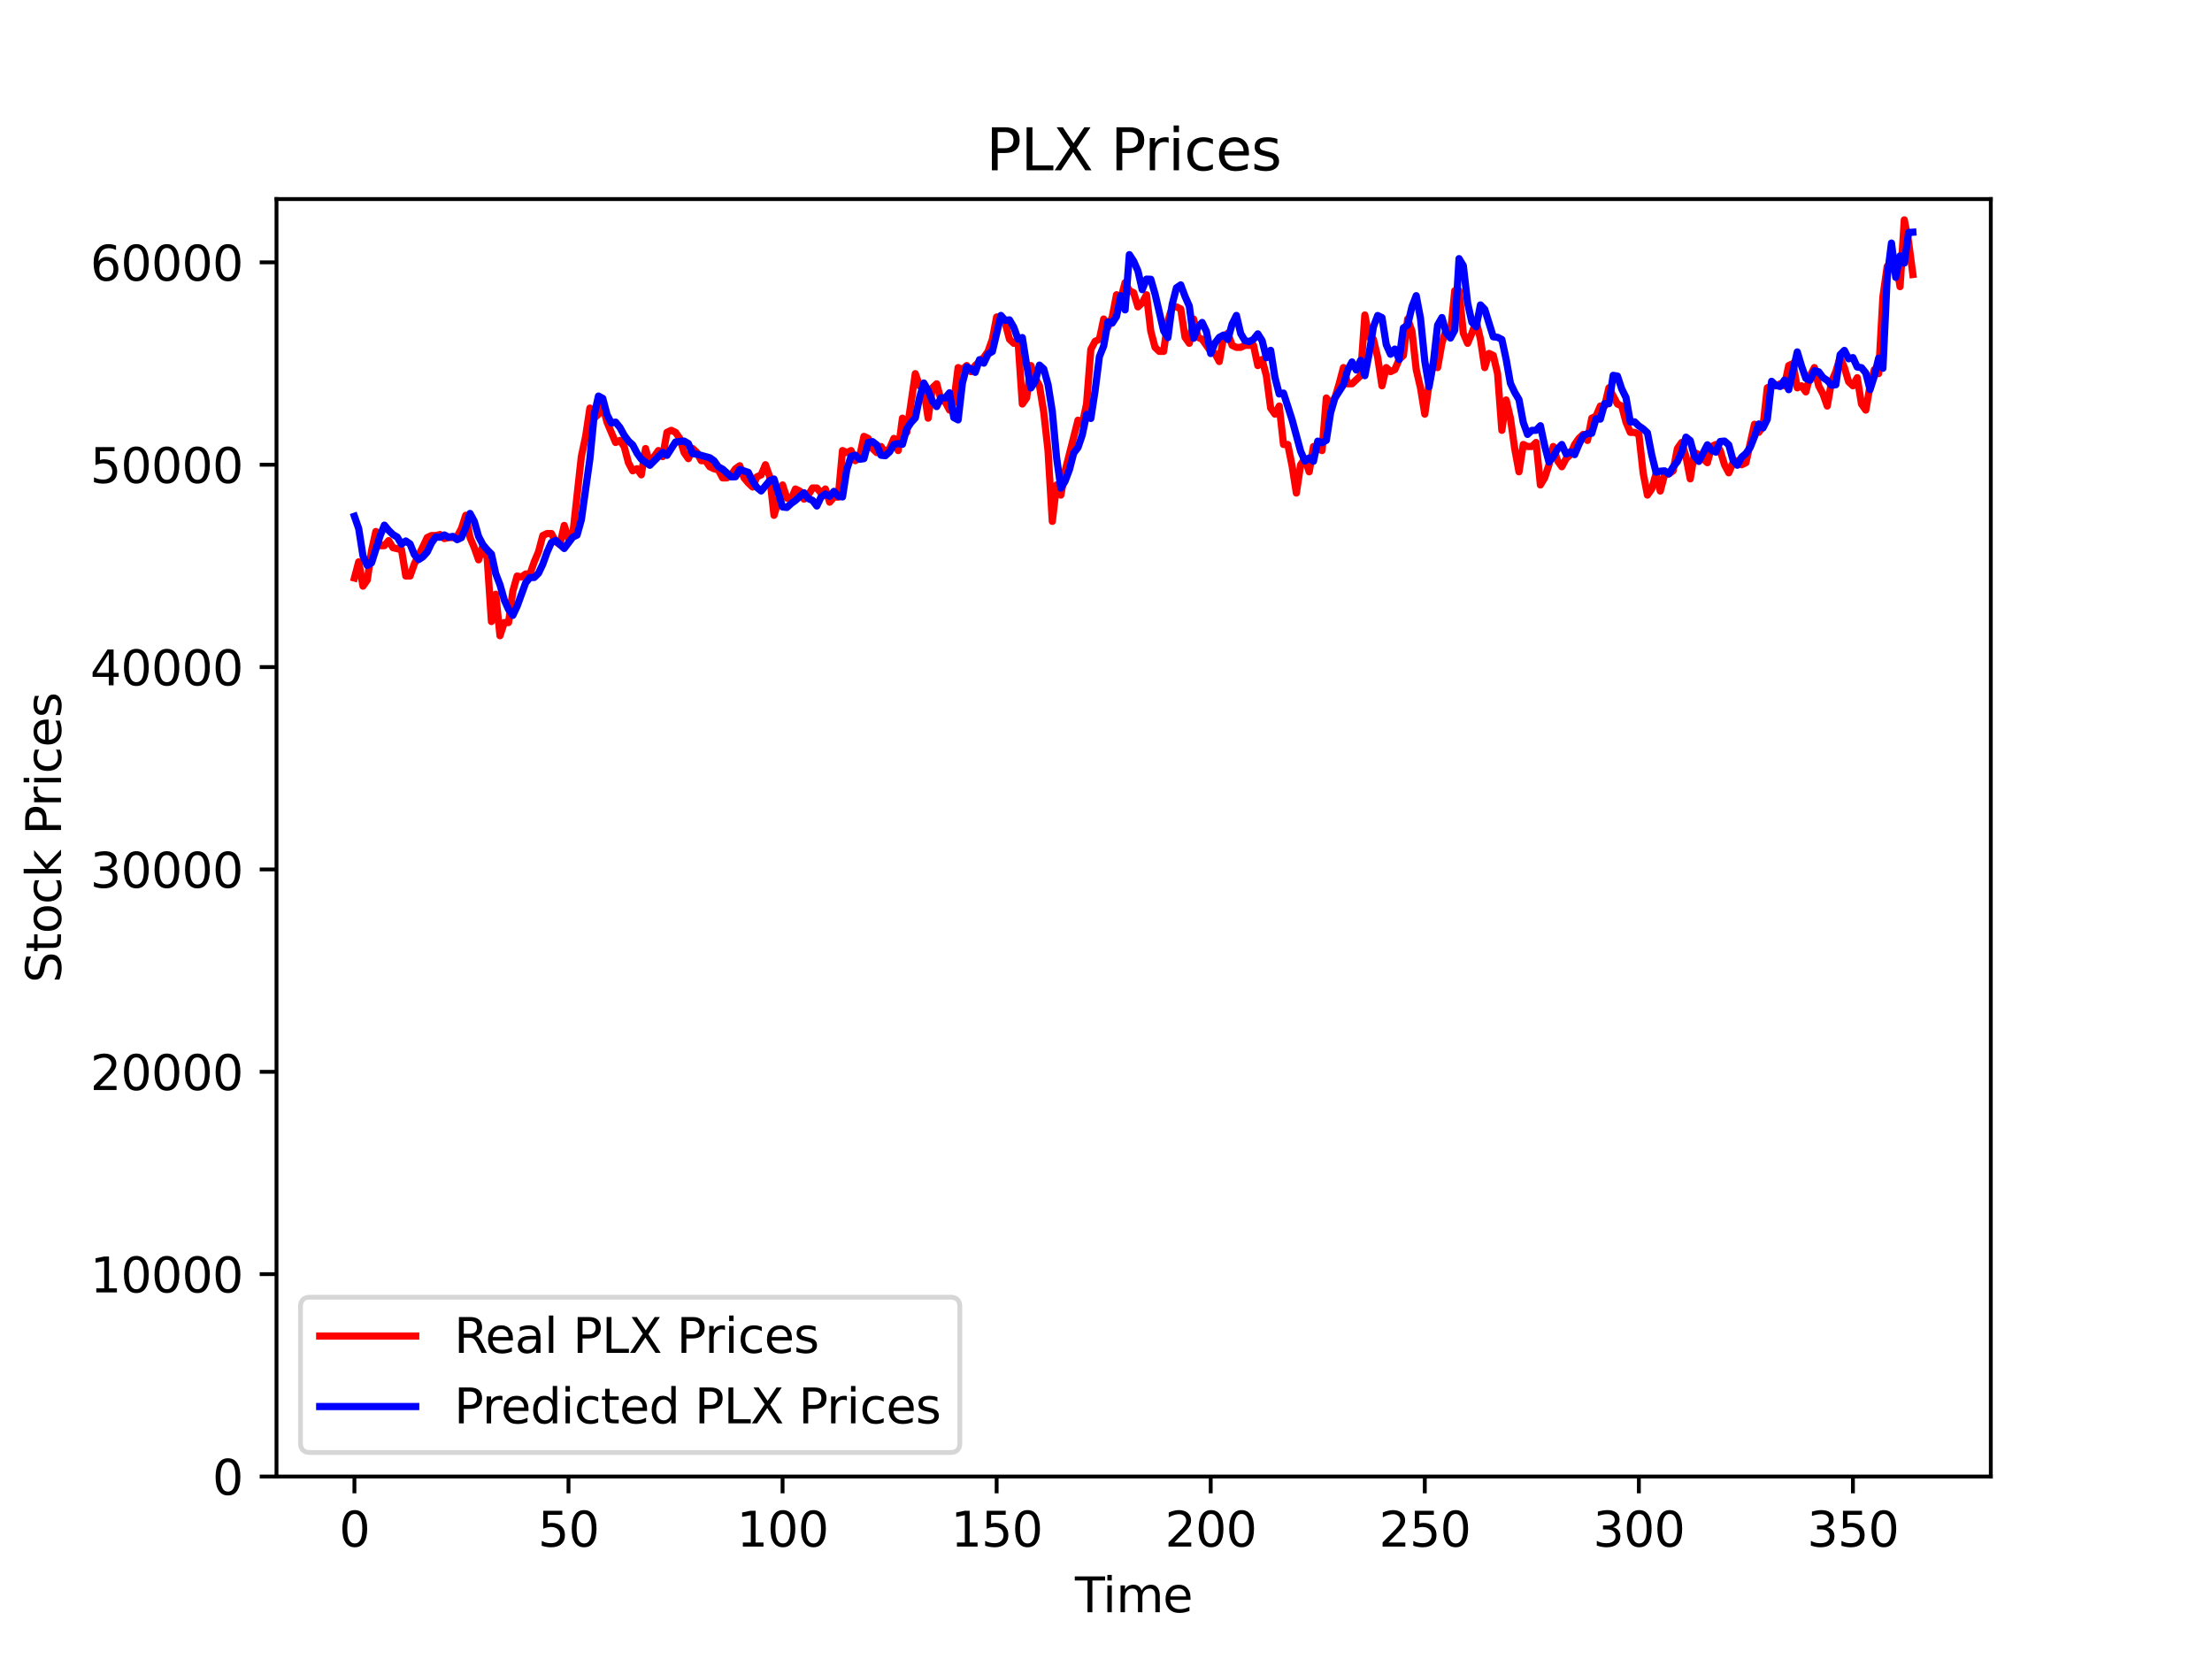 <?xml version="1.0" encoding="utf-8" standalone="no"?>
<!DOCTYPE svg PUBLIC "-//W3C//DTD SVG 1.1//EN"
  "http://www.w3.org/Graphics/SVG/1.1/DTD/svg11.dtd">
<svg xmlns:xlink="http://www.w3.org/1999/xlink" width="460.8pt" height="345.6pt" viewBox="0 0 460.8 345.6" xmlns="http://www.w3.org/2000/svg" version="1.1">
 <defs>
  <style type="text/css">*{stroke-linejoin: round; stroke-linecap: butt}</style>
 </defs>
 <g id="figure_1">
  <g id="patch_1">
   <path d="M 0 345.6 
L 460.8 345.6 
L 460.8 0 
L 0 0 
z
" style="fill: #ffffff"/>
  </g>
  <g id="axes_1">
   <g id="patch_2">
    <path d="M 57.6 307.584 
L 414.72 307.584 
L 414.72 41.472 
L 57.6 41.472 
z
" style="fill: #ffffff"/>
   </g>
   <g id="matplotlib.axis_1">
    <g id="xtick_1">
     <g id="line2d_1">
      <defs>
       <path id="m3df50310d0" d="M 0 0 
L 0 3.5 
" style="stroke: #000000; stroke-width: 0.8"/>
      </defs>
      <g>
       <use xlink:href="#m3df50310d0" x="73.833" y="307.584" style="stroke: #000000; stroke-width: 0.8"/>
      </g>
     </g>
     <g id="text_1">
      <!-- 0 -->
      <g transform="translate(70.651 322.182)scale(0.1 -0.1)">
       <defs>
        <path id="DejaVuSans-30" d="M 2034 4250 
Q 1547 4250 1301 3770 
Q 1056 3291 1056 2328 
Q 1056 1369 1301 889 
Q 1547 409 2034 409 
Q 2525 409 2770 889 
Q 3016 1369 3016 2328 
Q 3016 3291 2770 3770 
Q 2525 4250 2034 4250 
z
M 2034 4750 
Q 2819 4750 3233 4129 
Q 3647 3509 3647 2328 
Q 3647 1150 3233 529 
Q 2819 -91 2034 -91 
Q 1250 -91 836 529 
Q 422 1150 422 2328 
Q 422 3509 836 4129 
Q 1250 4750 2034 4750 
z
" transform="scale(0.016)"/>
       </defs>
       <use xlink:href="#DejaVuSans-30"/>
      </g>
     </g>
    </g>
    <g id="xtick_2">
     <g id="line2d_2">
      <g>
       <use xlink:href="#m3df50310d0" x="118.428" y="307.584" style="stroke: #000000; stroke-width: 0.8"/>
      </g>
     </g>
     <g id="text_2">
      <!-- 50 -->
      <g transform="translate(112.066 322.182)scale(0.1 -0.1)">
       <defs>
        <path id="DejaVuSans-35" d="M 691 4666 
L 3169 4666 
L 3169 4134 
L 1269 4134 
L 1269 2991 
Q 1406 3038 1543 3061 
Q 1681 3084 1819 3084 
Q 2600 3084 3056 2656 
Q 3513 2228 3513 1497 
Q 3513 744 3044 326 
Q 2575 -91 1722 -91 
Q 1428 -91 1123 -41 
Q 819 9 494 109 
L 494 744 
Q 775 591 1075 516 
Q 1375 441 1709 441 
Q 2250 441 2565 725 
Q 2881 1009 2881 1497 
Q 2881 1984 2565 2268 
Q 2250 2553 1709 2553 
Q 1456 2553 1204 2497 
Q 953 2441 691 2322 
L 691 4666 
z
" transform="scale(0.016)"/>
       </defs>
       <use xlink:href="#DejaVuSans-35"/>
       <use xlink:href="#DejaVuSans-30" x="63.623"/>
      </g>
     </g>
    </g>
    <g id="xtick_3">
     <g id="line2d_3">
      <g>
       <use xlink:href="#m3df50310d0" x="163.024" y="307.584" style="stroke: #000000; stroke-width: 0.8"/>
      </g>
     </g>
     <g id="text_3">
      <!-- 100 -->
      <g transform="translate(153.48 322.182)scale(0.1 -0.1)">
       <defs>
        <path id="DejaVuSans-31" d="M 794 531 
L 1825 531 
L 1825 4091 
L 703 3866 
L 703 4441 
L 1819 4666 
L 2450 4666 
L 2450 531 
L 3481 531 
L 3481 0 
L 794 0 
L 794 531 
z
" transform="scale(0.016)"/>
       </defs>
       <use xlink:href="#DejaVuSans-31"/>
       <use xlink:href="#DejaVuSans-30" x="63.623"/>
       <use xlink:href="#DejaVuSans-30" x="127.246"/>
      </g>
     </g>
    </g>
    <g id="xtick_4">
     <g id="line2d_4">
      <g>
       <use xlink:href="#m3df50310d0" x="207.619" y="307.584" style="stroke: #000000; stroke-width: 0.8"/>
      </g>
     </g>
     <g id="text_4">
      <!-- 150 -->
      <g transform="translate(198.075 322.182)scale(0.1 -0.1)">
       <use xlink:href="#DejaVuSans-31"/>
       <use xlink:href="#DejaVuSans-35" x="63.623"/>
       <use xlink:href="#DejaVuSans-30" x="127.246"/>
      </g>
     </g>
    </g>
    <g id="xtick_5">
     <g id="line2d_5">
      <g>
       <use xlink:href="#m3df50310d0" x="252.214" y="307.584" style="stroke: #000000; stroke-width: 0.8"/>
      </g>
     </g>
     <g id="text_5">
      <!-- 200 -->
      <g transform="translate(242.671 322.182)scale(0.1 -0.1)">
       <defs>
        <path id="DejaVuSans-32" d="M 1228 531 
L 3431 531 
L 3431 0 
L 469 0 
L 469 531 
Q 828 903 1448 1529 
Q 2069 2156 2228 2338 
Q 2531 2678 2651 2914 
Q 2772 3150 2772 3378 
Q 2772 3750 2511 3984 
Q 2250 4219 1831 4219 
Q 1534 4219 1204 4116 
Q 875 4013 500 3803 
L 500 4441 
Q 881 4594 1212 4672 
Q 1544 4750 1819 4750 
Q 2544 4750 2975 4387 
Q 3406 4025 3406 3419 
Q 3406 3131 3298 2873 
Q 3191 2616 2906 2266 
Q 2828 2175 2409 1742 
Q 1991 1309 1228 531 
z
" transform="scale(0.016)"/>
       </defs>
       <use xlink:href="#DejaVuSans-32"/>
       <use xlink:href="#DejaVuSans-30" x="63.623"/>
       <use xlink:href="#DejaVuSans-30" x="127.246"/>
      </g>
     </g>
    </g>
    <g id="xtick_6">
     <g id="line2d_6">
      <g>
       <use xlink:href="#m3df50310d0" x="296.81" y="307.584" style="stroke: #000000; stroke-width: 0.8"/>
      </g>
     </g>
     <g id="text_6">
      <!-- 250 -->
      <g transform="translate(287.266 322.182)scale(0.1 -0.1)">
       <use xlink:href="#DejaVuSans-32"/>
       <use xlink:href="#DejaVuSans-35" x="63.623"/>
       <use xlink:href="#DejaVuSans-30" x="127.246"/>
      </g>
     </g>
    </g>
    <g id="xtick_7">
     <g id="line2d_7">
      <g>
       <use xlink:href="#m3df50310d0" x="341.405" y="307.584" style="stroke: #000000; stroke-width: 0.8"/>
      </g>
     </g>
     <g id="text_7">
      <!-- 300 -->
      <g transform="translate(331.861 322.182)scale(0.1 -0.1)">
       <defs>
        <path id="DejaVuSans-33" d="M 2597 2516 
Q 3050 2419 3304 2112 
Q 3559 1806 3559 1356 
Q 3559 666 3084 287 
Q 2609 -91 1734 -91 
Q 1441 -91 1130 -33 
Q 819 25 488 141 
L 488 750 
Q 750 597 1062 519 
Q 1375 441 1716 441 
Q 2309 441 2620 675 
Q 2931 909 2931 1356 
Q 2931 1769 2642 2001 
Q 2353 2234 1838 2234 
L 1294 2234 
L 1294 2753 
L 1863 2753 
Q 2328 2753 2575 2939 
Q 2822 3125 2822 3475 
Q 2822 3834 2567 4026 
Q 2313 4219 1838 4219 
Q 1578 4219 1281 4162 
Q 984 4106 628 3988 
L 628 4550 
Q 988 4650 1302 4700 
Q 1616 4750 1894 4750 
Q 2613 4750 3031 4423 
Q 3450 4097 3450 3541 
Q 3450 3153 3228 2886 
Q 3006 2619 2597 2516 
z
" transform="scale(0.016)"/>
       </defs>
       <use xlink:href="#DejaVuSans-33"/>
       <use xlink:href="#DejaVuSans-30" x="63.623"/>
       <use xlink:href="#DejaVuSans-30" x="127.246"/>
      </g>
     </g>
    </g>
    <g id="xtick_8">
     <g id="line2d_8">
      <g>
       <use xlink:href="#m3df50310d0" x="386.001" y="307.584" style="stroke: #000000; stroke-width: 0.8"/>
      </g>
     </g>
     <g id="text_8">
      <!-- 350 -->
      <g transform="translate(376.457 322.182)scale(0.1 -0.1)">
       <use xlink:href="#DejaVuSans-33"/>
       <use xlink:href="#DejaVuSans-35" x="63.623"/>
       <use xlink:href="#DejaVuSans-30" x="127.246"/>
      </g>
     </g>
    </g>
    <g id="text_9">
     <!-- Time -->
     <g transform="translate(223.926 335.861)scale(0.1 -0.1)">
      <defs>
       <path id="DejaVuSans-54" d="M -19 4666 
L 3928 4666 
L 3928 4134 
L 2272 4134 
L 2272 0 
L 1638 0 
L 1638 4134 
L -19 4134 
L -19 4666 
z
" transform="scale(0.016)"/>
       <path id="DejaVuSans-69" d="M 603 3500 
L 1178 3500 
L 1178 0 
L 603 0 
L 603 3500 
z
M 603 4863 
L 1178 4863 
L 1178 4134 
L 603 4134 
L 603 4863 
z
" transform="scale(0.016)"/>
       <path id="DejaVuSans-6d" d="M 3328 2828 
Q 3544 3216 3844 3400 
Q 4144 3584 4550 3584 
Q 5097 3584 5394 3201 
Q 5691 2819 5691 2113 
L 5691 0 
L 5113 0 
L 5113 2094 
Q 5113 2597 4934 2840 
Q 4756 3084 4391 3084 
Q 3944 3084 3684 2787 
Q 3425 2491 3425 1978 
L 3425 0 
L 2847 0 
L 2847 2094 
Q 2847 2600 2669 2842 
Q 2491 3084 2119 3084 
Q 1678 3084 1418 2786 
Q 1159 2488 1159 1978 
L 1159 0 
L 581 0 
L 581 3500 
L 1159 3500 
L 1159 2956 
Q 1356 3278 1631 3431 
Q 1906 3584 2284 3584 
Q 2666 3584 2933 3390 
Q 3200 3197 3328 2828 
z
" transform="scale(0.016)"/>
       <path id="DejaVuSans-65" d="M 3597 1894 
L 3597 1613 
L 953 1613 
Q 991 1019 1311 708 
Q 1631 397 2203 397 
Q 2534 397 2845 478 
Q 3156 559 3463 722 
L 3463 178 
Q 3153 47 2828 -22 
Q 2503 -91 2169 -91 
Q 1331 -91 842 396 
Q 353 884 353 1716 
Q 353 2575 817 3079 
Q 1281 3584 2069 3584 
Q 2775 3584 3186 3129 
Q 3597 2675 3597 1894 
z
M 3022 2063 
Q 3016 2534 2758 2815 
Q 2500 3097 2075 3097 
Q 1594 3097 1305 2825 
Q 1016 2553 972 2059 
L 3022 2063 
z
" transform="scale(0.016)"/>
      </defs>
      <use xlink:href="#DejaVuSans-54"/>
      <use xlink:href="#DejaVuSans-69" x="57.959"/>
      <use xlink:href="#DejaVuSans-6d" x="85.742"/>
      <use xlink:href="#DejaVuSans-65" x="183.154"/>
     </g>
    </g>
   </g>
   <g id="matplotlib.axis_2">
    <g id="ytick_1">
     <g id="line2d_9">
      <defs>
       <path id="ma0953ed564" d="M 0 0 
L -3.5 0 
" style="stroke: #000000; stroke-width: 0.8"/>
      </defs>
      <g>
       <use xlink:href="#ma0953ed564" x="57.6" y="307.584" style="stroke: #000000; stroke-width: 0.8"/>
      </g>
     </g>
     <g id="text_10">
      <!-- 0 -->
      <g transform="translate(44.237 311.383)scale(0.1 -0.1)">
       <use xlink:href="#DejaVuSans-30"/>
      </g>
     </g>
    </g>
    <g id="ytick_2">
     <g id="line2d_10">
      <g>
       <use xlink:href="#ma0953ed564" x="57.6" y="265.429" style="stroke: #000000; stroke-width: 0.8"/>
      </g>
     </g>
     <g id="text_11">
      <!-- 10000 -->
      <g transform="translate(18.788 269.229)scale(0.1 -0.1)">
       <use xlink:href="#DejaVuSans-31"/>
       <use xlink:href="#DejaVuSans-30" x="63.623"/>
       <use xlink:href="#DejaVuSans-30" x="127.246"/>
       <use xlink:href="#DejaVuSans-30" x="190.869"/>
       <use xlink:href="#DejaVuSans-30" x="254.492"/>
      </g>
     </g>
    </g>
    <g id="ytick_3">
     <g id="line2d_11">
      <g>
       <use xlink:href="#ma0953ed564" x="57.6" y="223.275" style="stroke: #000000; stroke-width: 0.8"/>
      </g>
     </g>
     <g id="text_12">
      <!-- 20000 -->
      <g transform="translate(18.788 227.074)scale(0.1 -0.1)">
       <use xlink:href="#DejaVuSans-32"/>
       <use xlink:href="#DejaVuSans-30" x="63.623"/>
       <use xlink:href="#DejaVuSans-30" x="127.246"/>
       <use xlink:href="#DejaVuSans-30" x="190.869"/>
       <use xlink:href="#DejaVuSans-30" x="254.492"/>
      </g>
     </g>
    </g>
    <g id="ytick_4">
     <g id="line2d_12">
      <g>
       <use xlink:href="#ma0953ed564" x="57.6" y="181.12" style="stroke: #000000; stroke-width: 0.8"/>
      </g>
     </g>
     <g id="text_13">
      <!-- 30000 -->
      <g transform="translate(18.788 184.919)scale(0.1 -0.1)">
       <use xlink:href="#DejaVuSans-33"/>
       <use xlink:href="#DejaVuSans-30" x="63.623"/>
       <use xlink:href="#DejaVuSans-30" x="127.246"/>
       <use xlink:href="#DejaVuSans-30" x="190.869"/>
       <use xlink:href="#DejaVuSans-30" x="254.492"/>
      </g>
     </g>
    </g>
    <g id="ytick_5">
     <g id="line2d_13">
      <g>
       <use xlink:href="#ma0953ed564" x="57.6" y="138.965" style="stroke: #000000; stroke-width: 0.8"/>
      </g>
     </g>
     <g id="text_14">
      <!-- 40000 -->
      <g transform="translate(18.788 142.764)scale(0.1 -0.1)">
       <defs>
        <path id="DejaVuSans-34" d="M 2419 4116 
L 825 1625 
L 2419 1625 
L 2419 4116 
z
M 2253 4666 
L 3047 4666 
L 3047 1625 
L 3713 1625 
L 3713 1100 
L 3047 1100 
L 3047 0 
L 2419 0 
L 2419 1100 
L 313 1100 
L 313 1709 
L 2253 4666 
z
" transform="scale(0.016)"/>
       </defs>
       <use xlink:href="#DejaVuSans-34"/>
       <use xlink:href="#DejaVuSans-30" x="63.623"/>
       <use xlink:href="#DejaVuSans-30" x="127.246"/>
       <use xlink:href="#DejaVuSans-30" x="190.869"/>
       <use xlink:href="#DejaVuSans-30" x="254.492"/>
      </g>
     </g>
    </g>
    <g id="ytick_6">
     <g id="line2d_14">
      <g>
       <use xlink:href="#ma0953ed564" x="57.6" y="96.811" style="stroke: #000000; stroke-width: 0.8"/>
      </g>
     </g>
     <g id="text_15">
      <!-- 50000 -->
      <g transform="translate(18.788 100.61)scale(0.1 -0.1)">
       <use xlink:href="#DejaVuSans-35"/>
       <use xlink:href="#DejaVuSans-30" x="63.623"/>
       <use xlink:href="#DejaVuSans-30" x="127.246"/>
       <use xlink:href="#DejaVuSans-30" x="190.869"/>
       <use xlink:href="#DejaVuSans-30" x="254.492"/>
      </g>
     </g>
    </g>
    <g id="ytick_7">
     <g id="line2d_15">
      <g>
       <use xlink:href="#ma0953ed564" x="57.6" y="54.656" style="stroke: #000000; stroke-width: 0.8"/>
      </g>
     </g>
     <g id="text_16">
      <!-- 60000 -->
      <g transform="translate(18.788 58.455)scale(0.1 -0.1)">
       <defs>
        <path id="DejaVuSans-36" d="M 2113 2584 
Q 1688 2584 1439 2293 
Q 1191 2003 1191 1497 
Q 1191 994 1439 701 
Q 1688 409 2113 409 
Q 2538 409 2786 701 
Q 3034 994 3034 1497 
Q 3034 2003 2786 2293 
Q 2538 2584 2113 2584 
z
M 3366 4563 
L 3366 3988 
Q 3128 4100 2886 4159 
Q 2644 4219 2406 4219 
Q 1781 4219 1451 3797 
Q 1122 3375 1075 2522 
Q 1259 2794 1537 2939 
Q 1816 3084 2150 3084 
Q 2853 3084 3261 2657 
Q 3669 2231 3669 1497 
Q 3669 778 3244 343 
Q 2819 -91 2113 -91 
Q 1303 -91 875 529 
Q 447 1150 447 2328 
Q 447 3434 972 4092 
Q 1497 4750 2381 4750 
Q 2619 4750 2861 4703 
Q 3103 4656 3366 4563 
z
" transform="scale(0.016)"/>
       </defs>
       <use xlink:href="#DejaVuSans-36"/>
       <use xlink:href="#DejaVuSans-30" x="63.623"/>
       <use xlink:href="#DejaVuSans-30" x="127.246"/>
       <use xlink:href="#DejaVuSans-30" x="190.869"/>
       <use xlink:href="#DejaVuSans-30" x="254.492"/>
      </g>
     </g>
    </g>
    <g id="text_17">
     <!-- Stock Prices -->
     <g transform="translate(12.708 204.758)rotate(-90)scale(0.1 -0.1)">
      <defs>
       <path id="DejaVuSans-53" d="M 3425 4513 
L 3425 3897 
Q 3066 4069 2747 4153 
Q 2428 4238 2131 4238 
Q 1616 4238 1336 4038 
Q 1056 3838 1056 3469 
Q 1056 3159 1242 3001 
Q 1428 2844 1947 2747 
L 2328 2669 
Q 3034 2534 3370 2195 
Q 3706 1856 3706 1288 
Q 3706 609 3251 259 
Q 2797 -91 1919 -91 
Q 1588 -91 1214 -16 
Q 841 59 441 206 
L 441 856 
Q 825 641 1194 531 
Q 1563 422 1919 422 
Q 2459 422 2753 634 
Q 3047 847 3047 1241 
Q 3047 1584 2836 1778 
Q 2625 1972 2144 2069 
L 1759 2144 
Q 1053 2284 737 2584 
Q 422 2884 422 3419 
Q 422 4038 858 4394 
Q 1294 4750 2059 4750 
Q 2388 4750 2728 4690 
Q 3069 4631 3425 4513 
z
" transform="scale(0.016)"/>
       <path id="DejaVuSans-74" d="M 1172 4494 
L 1172 3500 
L 2356 3500 
L 2356 3053 
L 1172 3053 
L 1172 1153 
Q 1172 725 1289 603 
Q 1406 481 1766 481 
L 2356 481 
L 2356 0 
L 1766 0 
Q 1100 0 847 248 
Q 594 497 594 1153 
L 594 3053 
L 172 3053 
L 172 3500 
L 594 3500 
L 594 4494 
L 1172 4494 
z
" transform="scale(0.016)"/>
       <path id="DejaVuSans-6f" d="M 1959 3097 
Q 1497 3097 1228 2736 
Q 959 2375 959 1747 
Q 959 1119 1226 758 
Q 1494 397 1959 397 
Q 2419 397 2687 759 
Q 2956 1122 2956 1747 
Q 2956 2369 2687 2733 
Q 2419 3097 1959 3097 
z
M 1959 3584 
Q 2709 3584 3137 3096 
Q 3566 2609 3566 1747 
Q 3566 888 3137 398 
Q 2709 -91 1959 -91 
Q 1206 -91 779 398 
Q 353 888 353 1747 
Q 353 2609 779 3096 
Q 1206 3584 1959 3584 
z
" transform="scale(0.016)"/>
       <path id="DejaVuSans-63" d="M 3122 3366 
L 3122 2828 
Q 2878 2963 2633 3030 
Q 2388 3097 2138 3097 
Q 1578 3097 1268 2742 
Q 959 2388 959 1747 
Q 959 1106 1268 751 
Q 1578 397 2138 397 
Q 2388 397 2633 464 
Q 2878 531 3122 666 
L 3122 134 
Q 2881 22 2623 -34 
Q 2366 -91 2075 -91 
Q 1284 -91 818 406 
Q 353 903 353 1747 
Q 353 2603 823 3093 
Q 1294 3584 2113 3584 
Q 2378 3584 2631 3529 
Q 2884 3475 3122 3366 
z
" transform="scale(0.016)"/>
       <path id="DejaVuSans-6b" d="M 581 4863 
L 1159 4863 
L 1159 1991 
L 2875 3500 
L 3609 3500 
L 1753 1863 
L 3688 0 
L 2938 0 
L 1159 1709 
L 1159 0 
L 581 0 
L 581 4863 
z
" transform="scale(0.016)"/>
       <path id="DejaVuSans-20" transform="scale(0.016)"/>
       <path id="DejaVuSans-50" d="M 1259 4147 
L 1259 2394 
L 2053 2394 
Q 2494 2394 2734 2622 
Q 2975 2850 2975 3272 
Q 2975 3691 2734 3919 
Q 2494 4147 2053 4147 
L 1259 4147 
z
M 628 4666 
L 2053 4666 
Q 2838 4666 3239 4311 
Q 3641 3956 3641 3272 
Q 3641 2581 3239 2228 
Q 2838 1875 2053 1875 
L 1259 1875 
L 1259 0 
L 628 0 
L 628 4666 
z
" transform="scale(0.016)"/>
       <path id="DejaVuSans-72" d="M 2631 2963 
Q 2534 3019 2420 3045 
Q 2306 3072 2169 3072 
Q 1681 3072 1420 2755 
Q 1159 2438 1159 1844 
L 1159 0 
L 581 0 
L 581 3500 
L 1159 3500 
L 1159 2956 
Q 1341 3275 1631 3429 
Q 1922 3584 2338 3584 
Q 2397 3584 2469 3576 
Q 2541 3569 2628 3553 
L 2631 2963 
z
" transform="scale(0.016)"/>
       <path id="DejaVuSans-73" d="M 2834 3397 
L 2834 2853 
Q 2591 2978 2328 3040 
Q 2066 3103 1784 3103 
Q 1356 3103 1142 2972 
Q 928 2841 928 2578 
Q 928 2378 1081 2264 
Q 1234 2150 1697 2047 
L 1894 2003 
Q 2506 1872 2764 1633 
Q 3022 1394 3022 966 
Q 3022 478 2636 193 
Q 2250 -91 1575 -91 
Q 1294 -91 989 -36 
Q 684 19 347 128 
L 347 722 
Q 666 556 975 473 
Q 1284 391 1588 391 
Q 1994 391 2212 530 
Q 2431 669 2431 922 
Q 2431 1156 2273 1281 
Q 2116 1406 1581 1522 
L 1381 1569 
Q 847 1681 609 1914 
Q 372 2147 372 2553 
Q 372 3047 722 3315 
Q 1072 3584 1716 3584 
Q 2034 3584 2315 3537 
Q 2597 3491 2834 3397 
z
" transform="scale(0.016)"/>
      </defs>
      <use xlink:href="#DejaVuSans-53"/>
      <use xlink:href="#DejaVuSans-74" x="63.477"/>
      <use xlink:href="#DejaVuSans-6f" x="102.686"/>
      <use xlink:href="#DejaVuSans-63" x="163.867"/>
      <use xlink:href="#DejaVuSans-6b" x="218.848"/>
      <use xlink:href="#DejaVuSans-20" x="276.758"/>
      <use xlink:href="#DejaVuSans-50" x="308.545"/>
      <use xlink:href="#DejaVuSans-72" x="367.098"/>
      <use xlink:href="#DejaVuSans-69" x="408.211"/>
      <use xlink:href="#DejaVuSans-63" x="435.994"/>
      <use xlink:href="#DejaVuSans-65" x="490.975"/>
      <use xlink:href="#DejaVuSans-73" x="552.498"/>
     </g>
    </g>
   </g>
   <g id="line2d_16">
    <path d="M 73.833 120.417 
L 74.725 117.045 
L 75.617 122.103 
L 76.508 120.839 
L 77.4 114.726 
L 78.292 110.722 
L 79.184 113.672 
L 80.076 113.672 
L 80.968 112.619 
L 81.86 114.094 
L 83.644 114.516 
L 84.536 119.996 
L 85.428 119.996 
L 86.319 117.466 
L 88.103 113.883 
L 88.995 111.986 
L 89.887 111.565 
L 90.779 111.565 
L 91.671 111.354 
L 92.563 112.197 
L 93.455 111.986 
L 94.347 111.986 
L 95.239 111.775 
L 96.13 110.089 
L 97.022 107.349 
L 97.914 111.986 
L 98.806 114.094 
L 99.698 116.623 
L 100.59 113.672 
L 101.482 116.202 
L 102.374 129.48 
L 103.266 123.79 
L 104.158 132.431 
L 105.05 129.691 
L 105.941 129.691 
L 106.833 123.157 
L 107.725 119.996 
L 108.617 120.206 
L 109.509 119.574 
L 110.401 119.574 
L 111.293 117.045 
L 112.185 114.937 
L 113.077 111.565 
L 113.969 111.143 
L 114.861 111.143 
L 115.752 112.829 
L 116.644 113.462 
L 117.536 109.457 
L 118.428 112.197 
L 119.32 111.354 
L 121.104 95.124 
L 121.996 90.909 
L 122.888 85.007 
L 123.78 87.115 
L 124.671 86.272 
L 125.563 84.586 
L 126.455 87.958 
L 128.239 92.174 
L 129.131 91.752 
L 130.023 93.017 
L 130.915 96.389 
L 131.807 98.075 
L 132.699 97.654 
L 133.591 98.918 
L 134.482 93.438 
L 135.374 96.811 
L 136.266 95.124 
L 137.158 93.86 
L 138.05 95.124 
L 138.942 90.066 
L 139.834 89.644 
L 140.726 90.066 
L 141.618 91.33 
L 142.51 94.281 
L 143.402 95.546 
L 144.293 93.438 
L 145.185 94.281 
L 146.077 95.967 
L 146.969 95.967 
L 147.861 97.232 
L 148.753 97.654 
L 149.645 97.864 
L 150.537 99.551 
L 151.429 99.551 
L 152.321 98.918 
L 153.213 97.654 
L 154.104 97.021 
L 154.996 99.551 
L 155.888 100.604 
L 156.78 101.448 
L 157.672 99.34 
L 158.564 98.918 
L 159.456 96.811 
L 160.348 99.34 
L 161.24 107.349 
L 162.132 104.398 
L 163.024 101.026 
L 163.915 103.766 
L 164.807 103.977 
L 165.699 101.869 
L 166.591 102.291 
L 167.483 103.977 
L 168.375 103.134 
L 169.267 101.658 
L 170.159 101.658 
L 171.051 102.712 
L 171.943 101.869 
L 172.835 104.609 
L 173.726 103.555 
L 174.618 103.555 
L 175.51 93.86 
L 176.402 94.281 
L 177.294 93.86 
L 178.186 95.967 
L 179.078 95.124 
L 179.97 90.909 
L 180.862 91.33 
L 181.754 93.438 
L 182.646 94.281 
L 183.537 93.017 
L 184.429 94.281 
L 185.321 93.438 
L 186.213 91.33 
L 187.105 93.86 
L 187.997 87.115 
L 188.889 90.066 
L 190.673 77.841 
L 191.565 80.37 
L 192.457 81.213 
L 193.348 87.115 
L 194.24 80.792 
L 195.132 79.949 
L 196.024 83.321 
L 196.916 83.743 
L 197.808 85.429 
L 198.7 83.743 
L 199.592 76.576 
L 200.484 76.998 
L 201.376 76.155 
L 202.267 77.419 
L 203.159 76.155 
L 204.943 74.469 
L 205.835 73.204 
L 206.727 70.675 
L 207.619 66.038 
L 208.511 66.038 
L 209.403 67.302 
L 210.295 70.675 
L 211.187 71.518 
L 212.078 71.096 
L 212.97 84.164 
L 213.862 82.9 
L 214.754 76.155 
L 215.646 78.684 
L 216.538 80.37 
L 217.43 85.85 
L 218.322 93.86 
L 219.214 108.614 
L 220.106 101.026 
L 220.998 103.134 
L 221.889 98.075 
L 224.565 87.537 
L 225.457 88.38 
L 226.349 84.164 
L 227.241 72.782 
L 228.133 71.096 
L 229.025 70.675 
L 229.917 66.459 
L 230.809 68.145 
L 231.7 66.038 
L 232.592 61.401 
L 233.484 62.244 
L 234.376 58.871 
L 235.268 60.558 
L 236.16 60.979 
L 237.052 63.93 
L 237.944 63.087 
L 238.836 61.401 
L 239.728 68.988 
L 240.62 72.361 
L 241.511 73.204 
L 242.403 73.204 
L 243.295 66.881 
L 244.187 63.93 
L 245.079 63.93 
L 245.971 64.351 
L 246.863 70.253 
L 247.755 71.518 
L 248.647 66.459 
L 249.539 70.253 
L 250.431 70.675 
L 252.214 73.204 
L 253.106 73.625 
L 253.998 75.312 
L 254.89 70.253 
L 255.782 69.41 
L 256.674 71.939 
L 257.566 72.361 
L 258.458 72.361 
L 259.35 71.939 
L 261.133 71.939 
L 262.025 76.155 
L 262.917 74.89 
L 263.809 78.263 
L 264.701 85.007 
L 265.593 86.272 
L 266.485 84.586 
L 267.377 92.595 
L 268.269 92.595 
L 269.161 97.021 
L 270.053 102.712 
L 270.944 96.811 
L 271.836 95.546 
L 272.728 98.286 
L 273.62 93.017 
L 275.404 93.86 
L 276.296 82.9 
L 277.188 84.164 
L 278.08 82.9 
L 278.972 79.949 
L 279.863 76.576 
L 280.755 79.949 
L 281.647 79.949 
L 283.431 78.263 
L 284.323 65.616 
L 285.215 70.253 
L 286.107 70.675 
L 286.999 74.469 
L 287.891 80.37 
L 288.783 76.576 
L 289.674 77.419 
L 290.566 76.998 
L 291.458 74.89 
L 292.35 74.047 
L 293.242 66.459 
L 294.134 68.988 
L 295.026 76.998 
L 295.918 80.792 
L 296.81 86.272 
L 297.702 79.949 
L 298.594 75.733 
L 299.485 76.576 
L 300.377 71.518 
L 301.269 68.567 
L 302.161 69.41 
L 303.053 60.558 
L 303.945 60.558 
L 304.837 69.41 
L 305.729 71.518 
L 306.621 69.41 
L 307.513 66.881 
L 308.405 70.675 
L 309.296 76.576 
L 310.188 73.625 
L 311.08 74.047 
L 311.972 77.841 
L 312.864 89.644 
L 313.756 83.321 
L 314.648 87.115 
L 315.54 93.438 
L 316.432 98.286 
L 317.324 92.595 
L 318.216 93.017 
L 319.107 93.017 
L 319.999 92.174 
L 320.891 101.026 
L 321.783 99.551 
L 322.675 96.811 
L 323.567 93.017 
L 324.459 95.967 
L 325.351 97.232 
L 326.243 95.546 
L 327.135 94.703 
L 328.027 92.595 
L 328.918 91.33 
L 329.81 90.487 
L 330.702 91.752 
L 331.594 87.115 
L 332.486 86.693 
L 333.378 84.586 
L 334.27 84.586 
L 335.162 80.792 
L 336.946 84.164 
L 337.838 84.586 
L 338.729 87.958 
L 339.621 90.066 
L 340.513 90.066 
L 341.405 90.487 
L 342.297 98.497 
L 343.189 103.134 
L 344.081 101.869 
L 344.973 98.708 
L 345.865 102.291 
L 346.757 98.918 
L 347.649 98.708 
L 348.54 98.075 
L 349.432 93.438 
L 350.324 92.174 
L 351.216 95.124 
L 352.108 99.761 
L 353 94.281 
L 353.892 94.703 
L 355.676 96.389 
L 356.568 93.017 
L 357.459 92.595 
L 358.351 93.86 
L 359.243 96.811 
L 360.135 98.497 
L 361.027 96.389 
L 361.919 95.967 
L 362.811 96.811 
L 363.703 96.389 
L 365.487 88.38 
L 366.379 90.066 
L 367.27 88.801 
L 368.162 80.792 
L 369.054 80.37 
L 369.946 80.37 
L 370.838 79.949 
L 371.73 80.37 
L 372.622 76.155 
L 373.514 75.733 
L 374.406 80.792 
L 375.298 80.37 
L 376.19 81.635 
L 377.081 78.263 
L 377.973 76.576 
L 378.865 80.37 
L 379.757 82.056 
L 380.649 84.586 
L 381.541 79.527 
L 382.433 77.419 
L 383.325 74.469 
L 384.217 76.576 
L 385.109 79.527 
L 386.001 80.37 
L 386.892 78.684 
L 387.784 84.164 
L 388.676 85.429 
L 389.568 80.37 
L 390.46 76.998 
L 391.352 77.841 
L 392.244 61.822 
L 393.136 55.499 
L 394.028 54.656 
L 394.92 54.234 
L 395.812 59.714 
L 396.703 45.803 
L 397.595 50.44 
L 398.487 57.185 
L 398.487 57.185 
" clip-path="url(#p0d847b6562)" style="fill: none; stroke: #ff0000; stroke-width: 1.5; stroke-linecap: square"/>
   </g>
   <g id="line2d_17">
    <path d="M 73.833 107.551 
L 74.725 110.118 
L 75.617 115.811 
L 76.508 117.795 
L 77.4 117.254 
L 79.184 111.616 
L 80.076 109.398 
L 80.968 110.487 
L 81.86 111.352 
L 82.752 111.884 
L 83.644 113.351 
L 84.536 112.693 
L 85.428 113.319 
L 86.319 115.548 
L 87.211 116.574 
L 88.103 115.992 
L 88.995 115.001 
L 89.887 113.12 
L 90.779 111.869 
L 91.671 111.919 
L 92.563 111.444 
L 93.455 111.916 
L 94.347 111.74 
L 95.239 112.425 
L 96.13 111.993 
L 97.022 109.918 
L 97.914 106.963 
L 98.806 108.61 
L 99.698 111.755 
L 100.59 113.455 
L 101.482 114.531 
L 102.374 115.424 
L 103.266 119.498 
L 104.158 121.831 
L 105.05 124.982 
L 105.941 126.953 
L 106.833 128.199 
L 107.725 126.301 
L 109.509 121.395 
L 110.401 120.311 
L 111.293 120.293 
L 112.185 119.415 
L 113.077 117.526 
L 113.969 115.024 
L 114.861 113.023 
L 115.752 112.574 
L 117.536 114.26 
L 119.32 111.894 
L 120.212 111.471 
L 121.104 108.287 
L 122.888 95.56 
L 123.78 86.435 
L 124.671 82.506 
L 125.563 82.984 
L 126.455 86.376 
L 127.347 88.12 
L 128.239 87.933 
L 129.131 89.035 
L 130.023 90.656 
L 130.915 91.877 
L 131.807 92.686 
L 132.699 94.395 
L 133.591 95.641 
L 135.374 96.922 
L 138.05 94.228 
L 138.942 94.853 
L 140.726 92.072 
L 142.51 91.88 
L 143.402 92.405 
L 144.293 94.498 
L 145.185 94.622 
L 147.861 95.357 
L 148.753 95.985 
L 149.645 97.254 
L 150.537 97.733 
L 152.321 99.342 
L 153.213 99.318 
L 154.104 97.809 
L 155.888 98.402 
L 156.78 100.237 
L 157.672 101.539 
L 158.564 102.275 
L 160.348 100.115 
L 161.24 99.79 
L 163.024 105.612 
L 163.915 105.72 
L 164.807 104.894 
L 165.699 104.258 
L 167.483 102.652 
L 168.375 103.861 
L 169.267 104.24 
L 170.159 105.408 
L 171.051 103.525 
L 171.943 102.905 
L 172.835 103.386 
L 173.726 102.36 
L 174.618 103.351 
L 175.51 103.52 
L 176.402 97.788 
L 177.294 95.078 
L 178.186 94.816 
L 179.078 95.683 
L 179.97 95.542 
L 180.862 92.186 
L 181.754 91.994 
L 182.646 92.665 
L 183.537 94.837 
L 184.429 94.932 
L 185.321 94.128 
L 186.213 92.602 
L 187.105 92.4 
L 187.997 92.556 
L 188.889 89.354 
L 189.781 88.029 
L 190.673 87.072 
L 191.565 82.809 
L 192.457 79.793 
L 193.348 81.352 
L 194.24 83.586 
L 195.132 84.697 
L 196.024 82.878 
L 196.916 82.892 
L 197.808 81.824 
L 198.7 87 
L 199.592 87.472 
L 200.484 79.793 
L 201.376 76.443 
L 202.267 76.84 
L 203.159 77.567 
L 204.051 74.928 
L 204.943 75.649 
L 205.835 73.753 
L 206.727 73.227 
L 208.511 65.716 
L 209.403 66.748 
L 210.295 66.639 
L 211.187 68.167 
L 212.078 70.649 
L 212.97 70.324 
L 213.862 76.005 
L 214.754 80.821 
L 215.646 79.491 
L 216.538 76.061 
L 217.43 76.865 
L 218.322 80.099 
L 219.214 85.736 
L 220.106 95.324 
L 220.998 101.677 
L 221.889 100.207 
L 222.781 97.84 
L 223.673 94.392 
L 224.565 93.226 
L 225.457 90.604 
L 226.349 86.33 
L 227.241 87.171 
L 228.133 81.352 
L 229.025 74.288 
L 229.917 72.069 
L 230.809 67.059 
L 231.7 67.304 
L 232.592 65.928 
L 233.484 61.596 
L 234.376 64.557 
L 235.268 53.046 
L 236.16 54.403 
L 237.052 56.433 
L 237.944 60.339 
L 238.836 58.149 
L 239.728 58.177 
L 240.62 61.244 
L 242.403 68.898 
L 243.295 70.341 
L 244.187 63.425 
L 245.079 59.956 
L 245.971 59.344 
L 246.863 61.744 
L 247.755 63.771 
L 248.647 70.475 
L 249.539 68.192 
L 250.431 67.177 
L 251.322 69.05 
L 252.214 73.647 
L 253.106 71.462 
L 253.998 70.281 
L 254.89 69.8 
L 255.782 70.712 
L 256.674 67.49 
L 257.566 65.71 
L 258.458 69.474 
L 259.35 70.982 
L 260.242 71.16 
L 261.133 70.682 
L 262.025 69.548 
L 262.917 70.953 
L 263.809 74.529 
L 264.701 72.983 
L 265.593 78.63 
L 266.485 82.073 
L 267.377 81.885 
L 269.161 87.426 
L 270.944 93.994 
L 271.836 96.052 
L 272.728 95.404 
L 273.62 96.088 
L 274.512 91.9 
L 275.404 92.238 
L 276.296 91.728 
L 277.188 85.989 
L 278.08 82.933 
L 279.863 80.142 
L 280.755 77.067 
L 281.647 75.404 
L 282.539 77.074 
L 283.431 75.075 
L 284.323 78.266 
L 285.215 73.641 
L 286.107 68.088 
L 286.999 65.726 
L 287.891 66.163 
L 288.783 71.796 
L 289.674 73.788 
L 290.566 72.717 
L 291.458 74.882 
L 292.35 68.301 
L 293.242 67.709 
L 294.134 63.911 
L 295.026 61.594 
L 295.918 66.334 
L 296.81 75.231 
L 297.702 80.551 
L 298.594 75.513 
L 299.485 67.718 
L 300.377 66.151 
L 301.269 69.349 
L 302.161 70.422 
L 303.053 68.787 
L 303.945 53.878 
L 304.837 55.347 
L 305.729 63.121 
L 306.621 67.123 
L 307.513 68.074 
L 308.405 63.52 
L 309.296 64.441 
L 311.08 70.164 
L 311.972 70.266 
L 312.864 70.721 
L 313.756 74.839 
L 314.648 79.846 
L 315.54 81.733 
L 316.432 83.243 
L 317.324 87.999 
L 318.216 90.494 
L 319.107 89.655 
L 319.999 89.64 
L 320.891 88.684 
L 321.783 92.859 
L 322.675 96.251 
L 323.567 95.143 
L 324.459 93.535 
L 325.351 92.603 
L 326.243 94.573 
L 327.135 94.141 
L 328.027 94.705 
L 328.918 92.581 
L 329.81 90.796 
L 330.702 90.318 
L 331.594 90.262 
L 332.486 87.244 
L 333.378 87.309 
L 334.27 84.092 
L 335.162 84.103 
L 336.054 78.194 
L 336.946 78.344 
L 337.838 81.018 
L 338.729 82.83 
L 339.621 87.893 
L 340.513 87.873 
L 341.405 88.735 
L 342.297 89.34 
L 343.189 90.161 
L 344.081 94.742 
L 344.973 98.364 
L 345.865 98.164 
L 346.757 98.086 
L 347.649 98.721 
L 348.54 97.283 
L 349.432 96.153 
L 350.324 94.183 
L 351.216 91.068 
L 352.108 91.773 
L 353 95.061 
L 353.892 96.114 
L 355.676 92.66 
L 356.568 93.825 
L 357.459 94.188 
L 358.351 91.97 
L 359.243 91.885 
L 360.135 92.677 
L 361.027 95.891 
L 361.919 96.916 
L 362.811 95.241 
L 363.703 94.487 
L 364.595 93.212 
L 365.487 90.98 
L 366.379 88.322 
L 367.27 89.142 
L 368.162 87.344 
L 369.054 79.437 
L 369.946 80.27 
L 370.838 80.517 
L 371.73 79.18 
L 372.622 81.176 
L 374.406 73.31 
L 375.298 76.268 
L 376.19 78.818 
L 377.081 79.208 
L 377.973 77.232 
L 378.865 77.449 
L 379.757 78.642 
L 380.649 79.251 
L 381.541 80.25 
L 382.433 80.146 
L 383.325 73.905 
L 384.217 72.998 
L 385.109 74.739 
L 386.001 74.496 
L 386.892 76.454 
L 387.784 76.595 
L 388.676 77.688 
L 389.568 81.154 
L 390.46 78.346 
L 391.352 74.612 
L 392.244 76.728 
L 393.136 57.732 
L 394.028 50.637 
L 394.92 57.781 
L 395.812 53.31 
L 396.703 54.816 
L 397.595 48.435 
L 398.487 48.372 
L 398.487 48.372 
" clip-path="url(#p0d847b6562)" style="fill: none; stroke: #0000ff; stroke-width: 1.5; stroke-linecap: square"/>
   </g>
   <g id="patch_3">
    <path d="M 57.6 307.584 
L 57.6 41.472 
" style="fill: none; stroke: #000000; stroke-width: 0.8; stroke-linejoin: miter; stroke-linecap: square"/>
   </g>
   <g id="patch_4">
    <path d="M 414.72 307.584 
L 414.72 41.472 
" style="fill: none; stroke: #000000; stroke-width: 0.8; stroke-linejoin: miter; stroke-linecap: square"/>
   </g>
   <g id="patch_5">
    <path d="M 57.6 307.584 
L 414.72 307.584 
" style="fill: none; stroke: #000000; stroke-width: 0.8; stroke-linejoin: miter; stroke-linecap: square"/>
   </g>
   <g id="patch_6">
    <path d="M 57.6 41.472 
L 414.72 41.472 
" style="fill: none; stroke: #000000; stroke-width: 0.8; stroke-linejoin: miter; stroke-linecap: square"/>
   </g>
   <g id="text_18">
    <!-- PLX Prices -->
    <g transform="translate(205.419 35.472)scale(0.12 -0.12)">
     <defs>
      <path id="DejaVuSans-4c" d="M 628 4666 
L 1259 4666 
L 1259 531 
L 3531 531 
L 3531 0 
L 628 0 
L 628 4666 
z
" transform="scale(0.016)"/>
      <path id="DejaVuSans-58" d="M 403 4666 
L 1081 4666 
L 2241 2931 
L 3406 4666 
L 4084 4666 
L 2584 2425 
L 4184 0 
L 3506 0 
L 2194 1984 
L 872 0 
L 191 0 
L 1856 2491 
L 403 4666 
z
" transform="scale(0.016)"/>
     </defs>
     <use xlink:href="#DejaVuSans-50"/>
     <use xlink:href="#DejaVuSans-4c" x="60.303"/>
     <use xlink:href="#DejaVuSans-58" x="116.016"/>
     <use xlink:href="#DejaVuSans-20" x="184.521"/>
     <use xlink:href="#DejaVuSans-50" x="216.309"/>
     <use xlink:href="#DejaVuSans-72" x="274.861"/>
     <use xlink:href="#DejaVuSans-69" x="315.975"/>
     <use xlink:href="#DejaVuSans-63" x="343.758"/>
     <use xlink:href="#DejaVuSans-65" x="398.738"/>
     <use xlink:href="#DejaVuSans-73" x="460.262"/>
    </g>
   </g>
   <g id="legend_1">
    <g id="patch_7">
     <path d="M 64.6 302.584 
L 197.953 302.584 
Q 199.953 302.584 199.953 300.584 
L 199.953 272.228 
Q 199.953 270.228 197.953 270.228 
L 64.6 270.228 
Q 62.6 270.228 62.6 272.228 
L 62.6 300.584 
Q 62.6 302.584 64.6 302.584 
z
" style="fill: #ffffff; opacity: 0.8; stroke: #cccccc; stroke-linejoin: miter"/>
    </g>
    <g id="line2d_18">
     <path d="M 66.6 278.326 
L 76.6 278.326 
L 86.6 278.326 
" style="fill: none; stroke: #ff0000; stroke-width: 1.5; stroke-linecap: square"/>
    </g>
    <g id="text_19">
     <!-- Real PLX Prices -->
     <g transform="translate(94.6 281.826)scale(0.1 -0.1)">
      <defs>
       <path id="DejaVuSans-52" d="M 2841 2188 
Q 3044 2119 3236 1894 
Q 3428 1669 3622 1275 
L 4263 0 
L 3584 0 
L 2988 1197 
Q 2756 1666 2539 1819 
Q 2322 1972 1947 1972 
L 1259 1972 
L 1259 0 
L 628 0 
L 628 4666 
L 2053 4666 
Q 2853 4666 3247 4331 
Q 3641 3997 3641 3322 
Q 3641 2881 3436 2590 
Q 3231 2300 2841 2188 
z
M 1259 4147 
L 1259 2491 
L 2053 2491 
Q 2509 2491 2742 2702 
Q 2975 2913 2975 3322 
Q 2975 3731 2742 3939 
Q 2509 4147 2053 4147 
L 1259 4147 
z
" transform="scale(0.016)"/>
       <path id="DejaVuSans-61" d="M 2194 1759 
Q 1497 1759 1228 1600 
Q 959 1441 959 1056 
Q 959 750 1161 570 
Q 1363 391 1709 391 
Q 2188 391 2477 730 
Q 2766 1069 2766 1631 
L 2766 1759 
L 2194 1759 
z
M 3341 1997 
L 3341 0 
L 2766 0 
L 2766 531 
Q 2569 213 2275 61 
Q 1981 -91 1556 -91 
Q 1019 -91 701 211 
Q 384 513 384 1019 
Q 384 1609 779 1909 
Q 1175 2209 1959 2209 
L 2766 2209 
L 2766 2266 
Q 2766 2663 2505 2880 
Q 2244 3097 1772 3097 
Q 1472 3097 1187 3025 
Q 903 2953 641 2809 
L 641 3341 
Q 956 3463 1253 3523 
Q 1550 3584 1831 3584 
Q 2591 3584 2966 3190 
Q 3341 2797 3341 1997 
z
" transform="scale(0.016)"/>
       <path id="DejaVuSans-6c" d="M 603 4863 
L 1178 4863 
L 1178 0 
L 603 0 
L 603 4863 
z
" transform="scale(0.016)"/>
      </defs>
      <use xlink:href="#DejaVuSans-52"/>
      <use xlink:href="#DejaVuSans-65" x="64.982"/>
      <use xlink:href="#DejaVuSans-61" x="126.506"/>
      <use xlink:href="#DejaVuSans-6c" x="187.785"/>
      <use xlink:href="#DejaVuSans-20" x="215.568"/>
      <use xlink:href="#DejaVuSans-50" x="247.355"/>
      <use xlink:href="#DejaVuSans-4c" x="307.658"/>
      <use xlink:href="#DejaVuSans-58" x="363.371"/>
      <use xlink:href="#DejaVuSans-20" x="431.877"/>
      <use xlink:href="#DejaVuSans-50" x="463.664"/>
      <use xlink:href="#DejaVuSans-72" x="522.217"/>
      <use xlink:href="#DejaVuSans-69" x="563.33"/>
      <use xlink:href="#DejaVuSans-63" x="591.113"/>
      <use xlink:href="#DejaVuSans-65" x="646.094"/>
      <use xlink:href="#DejaVuSans-73" x="707.617"/>
     </g>
    </g>
    <g id="line2d_19">
     <path d="M 66.6 293.004 
L 76.6 293.004 
L 86.6 293.004 
" style="fill: none; stroke: #0000ff; stroke-width: 1.5; stroke-linecap: square"/>
    </g>
    <g id="text_20">
     <!-- Predicted PLX Prices -->
     <g transform="translate(94.6 296.504)scale(0.1 -0.1)">
      <defs>
       <path id="DejaVuSans-64" d="M 2906 2969 
L 2906 4863 
L 3481 4863 
L 3481 0 
L 2906 0 
L 2906 525 
Q 2725 213 2448 61 
Q 2172 -91 1784 -91 
Q 1150 -91 751 415 
Q 353 922 353 1747 
Q 353 2572 751 3078 
Q 1150 3584 1784 3584 
Q 2172 3584 2448 3432 
Q 2725 3281 2906 2969 
z
M 947 1747 
Q 947 1113 1208 752 
Q 1469 391 1925 391 
Q 2381 391 2643 752 
Q 2906 1113 2906 1747 
Q 2906 2381 2643 2742 
Q 2381 3103 1925 3103 
Q 1469 3103 1208 2742 
Q 947 2381 947 1747 
z
" transform="scale(0.016)"/>
      </defs>
      <use xlink:href="#DejaVuSans-50"/>
      <use xlink:href="#DejaVuSans-72" x="58.553"/>
      <use xlink:href="#DejaVuSans-65" x="97.416"/>
      <use xlink:href="#DejaVuSans-64" x="158.939"/>
      <use xlink:href="#DejaVuSans-69" x="222.416"/>
      <use xlink:href="#DejaVuSans-63" x="250.199"/>
      <use xlink:href="#DejaVuSans-74" x="305.18"/>
      <use xlink:href="#DejaVuSans-65" x="344.389"/>
      <use xlink:href="#DejaVuSans-64" x="405.912"/>
      <use xlink:href="#DejaVuSans-20" x="469.389"/>
      <use xlink:href="#DejaVuSans-50" x="501.176"/>
      <use xlink:href="#DejaVuSans-4c" x="561.479"/>
      <use xlink:href="#DejaVuSans-58" x="617.191"/>
      <use xlink:href="#DejaVuSans-20" x="685.697"/>
      <use xlink:href="#DejaVuSans-50" x="717.484"/>
      <use xlink:href="#DejaVuSans-72" x="776.037"/>
      <use xlink:href="#DejaVuSans-69" x="817.15"/>
      <use xlink:href="#DejaVuSans-63" x="844.934"/>
      <use xlink:href="#DejaVuSans-65" x="899.914"/>
      <use xlink:href="#DejaVuSans-73" x="961.438"/>
     </g>
    </g>
   </g>
  </g>
 </g>
 <defs>
  <clipPath id="p0d847b6562">
   <rect x="57.6" y="41.472" width="357.12" height="266.112"/>
  </clipPath>
 </defs>
</svg>
